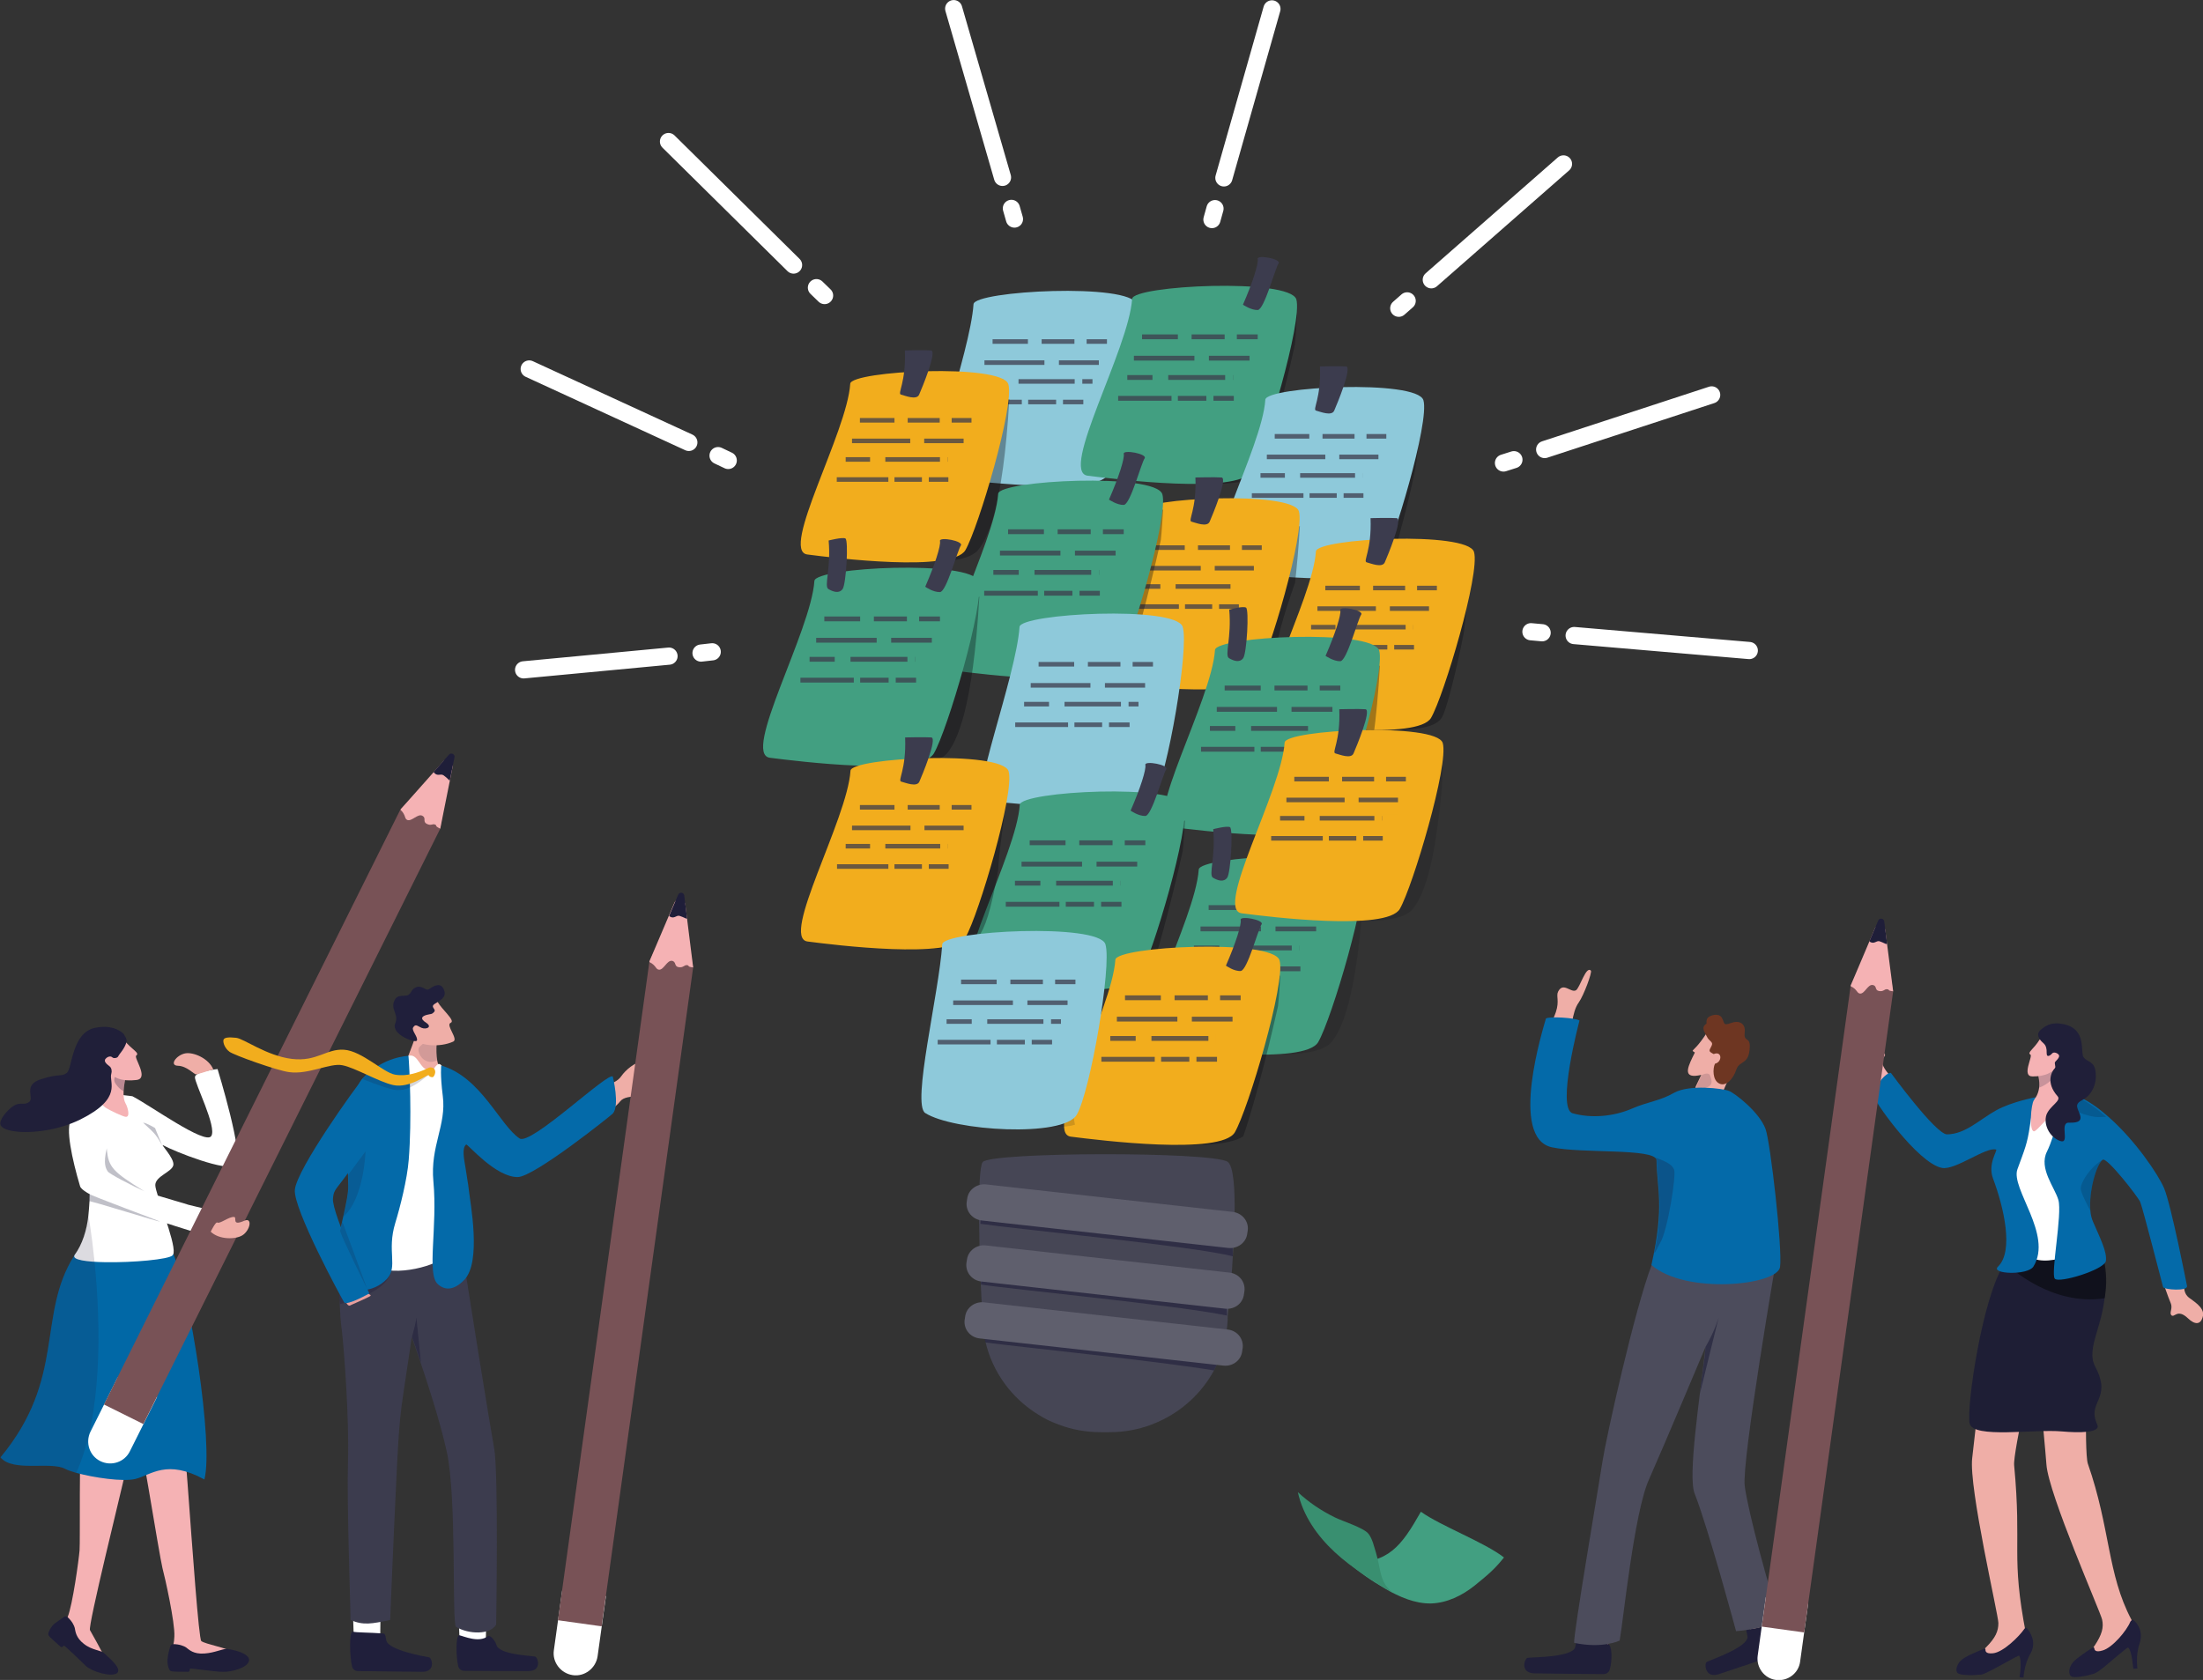 <?xml version="1.0" encoding="utf-8"?>
<!-- Generator: Adobe Illustrator 27.7.0, SVG Export Plug-In . SVG Version: 6.00 Build 0)  -->
<svg version="1.1" id="Layer_1" xmlns="http://www.w3.org/2000/svg" xmlns:xlink="http://www.w3.org/1999/xlink" x="0px" y="0px" viewBox="0 0 866.7 661.1" style="enable-background:new 0 0 866.7 661.1;" xml:space="preserve">
<rect x="0" y="0" width="866.7" height="661.1" fill="#333333" stroke="none"/>
<style type="text/css">
	.st0{opacity:0.16;fill:#0F1019;}
	.st1{fill:#8EC9DA;}
	.st2{opacity:0.75;fill:#3C3C4C;}
	.st3{fill:#429F81;}
	.st4{fill:#398F70;}
	.st5{opacity:0.34;fill:#0B0A10;}
	.st6{fill:#3C3C4E;}
	.st7{fill:#F2AD1D;}
	.st8{opacity:0.14;fill:#0B0A10;}
	.st9{fill:none;stroke:#FFFFFF;stroke-width:8.577;stroke-linecap:round;stroke-miterlimit:10;}
	.st10{fill:#464655;}
	.st11{opacity:0.6;fill:#201F3B;}
	.st12{fill:#5F5F6D;}
	.st13{fill:none;stroke:#FFFFFF;stroke-width:6.764;stroke-linecap:round;stroke-linejoin:round;stroke-miterlimit:10;}
	.st14{fill:#F5B2B4;}
	.st15{fill:#1F1E39;}
	.st16{opacity:0;fill:#201F39;}
	.st17{fill:#0168A6;}
	.st18{fill:#FFFFFF;}
	.st19{fill:#785256;}
	.st20{opacity:0.28;fill:#201F39;}
	.st21{fill:#EFAEA7;}
	.st22{opacity:0.16;fill:#201F39;}
	.st23{fill:#201F39;}
	.st24{fill:#4C4C5C;}
	.st25{opacity:0.62;fill:#201F39;}
	.st26{fill:#6E3622;}
	.st27{fill:#046AA9;}
	.st28{fill:#201F3B;}
	.st29{fill:#1E1E35;}
	.st30{opacity:0.89;fill:#0F1019;}
	.st31{opacity:0.21;fill:#201F39;}
	.st32{opacity:0.17;fill:#0F1019;}
	.st33{opacity:0.14;fill:#201F3B;}
	.st34{opacity:0.46;fill:#201F3B;}
	.st35{opacity:0.54;fill:#201F3B;}
	.st36{opacity:0.35;fill:#201F3B;}
	.st37{fill:#E89F9D;}
	.st38{opacity:0.18;fill:#201F3B;}
	.st39{opacity:0.18;fill:#201F39;}
</style>
<g>
	<path class="st0" d="M435.2,190.7c-3.5,1.2-9.7,0.9-20.4,0.7c-8.4-0.1-10.6-16.3-11-29.7c-0.3-9.6,0.4-17.8,0.4-17.8l1.6-0.6
		l26.7-10.3c-1,10.1-2.8,21.8-2.9,23.6C429.2,175.8,432.5,173.8,435.2,190.7z"/>
	<path class="st1" d="M383,119.7c-1.3,19.5-20.2,68.5-13.7,68.6c11.1,0.2,61.3,7.5,66.6-1.5c5.3-9,13.9-58.6,11.3-67.1
		C444.7,111.2,383.4,114.4,383,119.7z"/>
	<rect x="390.5" y="133.5" class="st2" width="45" height="1.8"/>
	<rect x="387.3" y="141.8" class="st2" width="45" height="1.8"/>
	<rect x="384.8" y="149.2" class="st2" width="45" height="1.8"/>
	<rect x="381.2" y="157.3" class="st2" width="45" height="1.8"/>
	<rect x="422.7" y="132.6" class="st1" width="4.8" height="3.5"/>
	<rect x="404.4" y="132.2" class="st1" width="5.4" height="4.8"/>
	<rect x="410.9" y="141.4" class="st1" width="5.7" height="2.9"/>
	<rect x="422.8" y="148.5" class="st1" width="3" height="3.8"/>
	<rect x="394.6" y="148.1" class="st1" width="6.1" height="4"/>
	<rect x="402" y="156.5" class="st1" width="2.5" height="3.4"/>
	<rect x="415.5" y="156.5" class="st1" width="2.7" height="3.4"/>
</g>
<g>
	<path class="st3" d="M530.5,614.9c15.7,0.5,20.8-6.4,28.5-20c7.8,5.6,25,12,32.7,18c-3.9,4.9-6.7,7.1-11.6,11.1
		c-4.9,3.9-10.8,6.8-17.1,7c-6.4,0.1-12.5-2.6-18-5.8C539.8,622.2,534.8,618.8,530.5,614.9z"/>
	<path class="st4" d="M548.7,627.3c-6.2-4.3-5.2-9.2-7.4-16.4c-0.8-2.5-1.3-5.2-2.9-7.3c-1.8-2.4-10.6-5.1-13.3-6.5
		c-5.3-2.6-10.2-5.9-14.5-9.9c2,9.2,7.6,17.2,14.5,23.6C532,617.2,540.1,622.1,548.7,627.3z"/>
</g>
<g>
	<g>
		<path class="st5" d="M510.3,123.8c-0.3,4.3-0.5,8.3-0.9,12c-4.8,21.6-10.3,41.6-13.7,51.3c-3.5,2.2-10.1,3.5-21.9,3.4
			c-4-0.1-6.6-3.7-8.3-8.9c-4.5-14-2.5-39.4-2.5-39.4l10.5-4.1L510.3,123.8z"/>
		<path class="st3" d="M445.4,117.6c-1.3,19.8-28.7,68.2-17.5,69.6c11.1,1.4,59.1,7.4,64.5-1.7c5.3-9.1,20.1-59,17.6-67.7
			C507.3,109.3,445.8,112.3,445.4,117.6z"/>
		<rect x="449.3" y="131.6" class="st2" width="45.5" height="1.9"/>
		<rect x="446.1" y="140" class="st2" width="45.5" height="1.9"/>
		<rect x="443.5" y="147.6" class="st2" width="45.5" height="1.9"/>
		<rect x="439.9" y="155.8" class="st2" width="45.5" height="1.9"/>
		<rect x="481.8" y="130.7" class="st3" width="4.8" height="3.6"/>
		<rect x="463.4" y="130.3" class="st3" width="5.4" height="4.9"/>
		<rect x="469.9" y="139.6" class="st3" width="5.7" height="3"/>
		<rect x="482" y="146.9" class="st3" width="3.1" height="3.8"/>
		<rect x="453.4" y="146.5" class="st3" width="6.2" height="4.1"/>
		<rect x="460.9" y="155" class="st3" width="2.5" height="3.4"/>
		<rect x="474.6" y="155" class="st3" width="2.8" height="3.4"/>
		<rect x="485.1" y="146.9" class="st3" width="6.5" height="3.8"/>
	</g>
	<path class="st6" d="M489,119.9c3.8-8.7,6.2-16.2,5.8-18c-0.4-1.8,9.5,0,8.2,1.8c-1.3,1.8-5.6,18.2-8.2,18.3S489,119.9,489,119.9z"/>
</g>
<g>
	<g>
		<path class="st5" d="M397.1,157c-2.5,43.2-8.7,55-12.2,59.3c-2.5,3.1-8.9,5.1-23,4.9c-14.1-0.2-10.4-46.6-10.4-46.6L397.1,157z"/>
		<path class="st7" d="M334.5,151c-1.2,19.1-27.7,65.8-16.9,67.2c10.7,1.4,57,7.1,62.2-1.7c5.1-8.8,19.4-56.9,16.9-65.3
			C394.2,142.9,334.9,145.9,334.5,151z"/>
		<rect x="338.3" y="164.5" class="st2" width="43.9" height="1.8"/>
		<rect x="335.2" y="172.6" class="st2" width="43.9" height="1.8"/>
		<rect x="332.7" y="179.9" class="st2" width="43.9" height="1.8"/>
		<rect x="329.2" y="187.8" class="st2" width="43.9" height="1.8"/>
		<rect x="369.7" y="163.6" class="st7" width="4.7" height="3.4"/>
		<rect x="351.9" y="163.2" class="st7" width="5.2" height="4.7"/>
		<rect x="358.1" y="172.3" class="st7" width="5.5" height="2.9"/>
		<rect x="369.8" y="179.2" class="st7" width="3" height="3.7"/>
		<rect x="342.3" y="178.8" class="st7" width="6" height="4"/>
		<rect x="349.5" y="187" class="st7" width="2.4" height="3.3"/>
		<rect x="362.7" y="187" class="st7" width="2.7" height="3.3"/>
		<rect x="372.8" y="179.2" class="st7" width="6.3" height="3.7"/>
	</g>
	<path class="st6" d="M356,137.9c0.5,12.8-3.1,17-1.5,17.4c1.6,0.4,6.1,2.3,7.1,0c1-2.3,7.2-17.1,4.7-17.4
		C363.9,137.7,356,137.9,356,137.9z"/>
</g>
<g>
	<g>
		<path class="st5" d="M556.7,158.9c-0.5,8.6,3,11.5-0.2,27.1c-3.2,15.6-9,35.7-9.7,36.6c-2.5,3.1-7.5,5.1-21.6,4.9
			c-7.8-0.1-10.1-14.4-10.7-27.1c-0.4-10.3,0.3-19.5,0.3-19.5l1.6-0.6L556.7,158.9z"/>
		<path class="st1" d="M497.8,157.3c-1.2,19.1-27.7,65.8-16.9,67.2c10.7,1.4,57,7.1,62.2-1.7c5.1-8.8,19.4-56.9,16.9-65.3
			C557.5,149.2,498.1,152.1,497.8,157.3z"/>
		<rect x="501.5" y="170.8" class="st2" width="43.9" height="1.8"/>
		<rect x="498.4" y="178.9" class="st2" width="43.9" height="1.8"/>
		<rect x="495.9" y="186.2" class="st2" width="43.9" height="1.8"/>
		<rect x="492.5" y="194.1" class="st2" width="43.9" height="1.8"/>
		<rect x="532.9" y="169.9" class="st1" width="4.7" height="3.4"/>
		<rect x="515.1" y="169.5" class="st1" width="5.2" height="4.7"/>
		<rect x="521.4" y="178.5" class="st1" width="5.5" height="2.9"/>
		<rect x="533.1" y="185.5" class="st1" width="3" height="3.7"/>
		<rect x="505.5" y="185.1" class="st1" width="6" height="4"/>
		<rect x="512.8" y="193.3" class="st1" width="2.4" height="3.3"/>
		<rect x="525.9" y="193.3" class="st1" width="2.7" height="3.3"/>
		<rect x="536" y="185.5" class="st1" width="6.3" height="3.7"/>
	</g>
	<path class="st6" d="M519.3,144.2c0.5,12.8-3.1,17-1.5,17.4c1.6,0.4,6.1,2.3,7.1,0c1-2.3,7.2-17.1,4.7-17.4
		C527.1,144,519.3,144.2,519.3,144.2z"/>
</g>
<g>
	<g>
		<path class="st5" d="M511.4,207c-0.5,8.6-1.2,16-1.9,22.3c-4.4,12.4-7.8,23.9-7.9,30.3c0,1,0,1.9,0,3c-0.9,1.7-1.7,2.8-2.3,3.7
			c-2.5,3.1-8.9,5.1-23,4.9c-7.8-0.1-10.1-14.4-10.7-27.1c-0.4-10.3,0.3-19.5,0.3-19.5l1.6-0.6L511.4,207z"/>
		<path class="st7" d="M448.8,201c-1.2,19.1-27.7,65.8-16.9,67.2c10.7,1.4,57,7.1,62.2-1.7s19.4-56.9,16.9-65.3
			C508.5,193,449.1,195.9,448.8,201z"/>
		<rect x="452.5" y="214.6" class="st2" width="43.9" height="1.8"/>
		<rect x="449.4" y="222.7" class="st2" width="43.9" height="1.8"/>
		<rect x="446.9" y="229.9" class="st2" width="43.9" height="1.8"/>
		<rect x="443.5" y="237.8" class="st2" width="43.9" height="1.8"/>
		<rect x="483.9" y="213.6" class="st7" width="4.7" height="3.4"/>
		<rect x="466.1" y="213.2" class="st7" width="5.2" height="4.7"/>
		<rect x="472.4" y="222.3" class="st7" width="5.5" height="2.9"/>
		<rect x="484.1" y="229.3" class="st7" width="3" height="3.7"/>
		<rect x="456.5" y="228.8" class="st7" width="6" height="4"/>
		<rect x="463.8" y="237" class="st7" width="2.4" height="3.3"/>
		<rect x="476.9" y="237" class="st7" width="2.7" height="3.3"/>
		<rect x="487" y="229.3" class="st7" width="6.3" height="3.7"/>
	</g>
	<path class="st6" d="M470.3,187.9c0.5,12.8-3.1,17-1.5,17.4c1.6,0.4,6.1,2.3,7.1,0c1-2.3,7.2-17.1,4.7-17.4
		C478.1,187.7,470.3,187.9,470.3,187.9z"/>
</g>
<g>
	<g>
		<path class="st5" d="M578.4,221.9c-0.5,8.6-1.7,20.6-2.5,27c-2.5,13.1-6.9,31.1-8.8,33.7c-2.3,3.2-7.9,4.8-22,4.6
			c-7.8-0.1-10.1-14.4-10.7-27.1c-0.4-10.3,0.3-19.5,0.3-19.5l1.6-0.6L578.4,221.9z"/>
		<path class="st7" d="M517.7,217c-1.2,19.1-27.7,65.8-16.9,67.2c10.7,1.4,57,7.1,62.2-1.7c5.1-8.8,19.4-56.9,16.9-65.3
			C577.4,208.9,518,211.8,517.7,217z"/>
		<rect x="521.4" y="230.5" class="st2" width="43.9" height="1.8"/>
		<rect x="518.3" y="238.6" class="st2" width="43.9" height="1.8"/>
		<rect x="515.8" y="245.9" class="st2" width="43.9" height="1.8"/>
		<rect x="512.4" y="253.8" class="st2" width="43.9" height="1.8"/>
		<rect x="552.8" y="229.6" class="st7" width="4.7" height="3.4"/>
		<rect x="535" y="229.2" class="st7" width="5.2" height="4.7"/>
		<rect x="541.3" y="238.2" class="st7" width="5.5" height="2.9"/>
		<rect x="553" y="245.2" class="st7" width="3" height="3.7"/>
		<rect x="525.4" y="244.8" class="st7" width="6" height="4"/>
		<rect x="532.7" y="253" class="st7" width="2.4" height="3.3"/>
		<rect x="545.8" y="253" class="st7" width="2.7" height="3.3"/>
		<rect x="555.9" y="245.2" class="st7" width="6.3" height="3.7"/>
	</g>
	<path class="st6" d="M539.2,203.9c0.5,12.8-3.1,17-1.5,17.4c1.6,0.4,6.1,2.3,7.1,0c1-2.3,7.2-17.1,4.7-17.4
		C547.1,203.7,539.2,203.9,539.2,203.9z"/>
</g>
<g>
	<g>
		<path class="st5" d="M457.6,200.5c-0.3,4.3-0.5,8.3-0.9,12c-4.8,21.6-10.3,41.6-13.7,51.3c-3.5,2.2-10.1,3.5-21.9,3.4
			c-4-0.1-6.6-3.7-8.3-8.9c-4.5-14-2.5-39.4-2.5-39.4l10.5-4.1L457.6,200.5z"/>
		<path class="st3" d="M392.7,194.3c-1.3,19.8-28.7,68.2-17.5,69.6c11.1,1.4,59.1,7.4,64.5-1.7c5.3-9.1,20.1-59,17.6-67.7
			C454.6,185.9,393.1,189,392.7,194.3z"/>
		<rect x="396.6" y="208.3" class="st2" width="45.5" height="1.9"/>
		<rect x="393.4" y="216.7" class="st2" width="45.5" height="1.9"/>
		<rect x="390.8" y="224.3" class="st2" width="45.5" height="1.9"/>
		<rect x="387.2" y="232.5" class="st2" width="45.5" height="1.9"/>
		<rect x="429.1" y="207.4" class="st3" width="4.8" height="3.6"/>
		<rect x="410.7" y="207" class="st3" width="5.4" height="4.9"/>
		<rect x="417.2" y="216.3" class="st3" width="5.7" height="3"/>
		<rect x="429.3" y="223.6" class="st3" width="3.1" height="3.8"/>
		<rect x="400.8" y="223.2" class="st3" width="6.2" height="4.1"/>
		<rect x="408.3" y="231.6" class="st3" width="2.5" height="3.4"/>
		<rect x="421.9" y="231.6" class="st3" width="2.8" height="3.4"/>
		<rect x="432.4" y="223.6" class="st3" width="6.5" height="3.8"/>
	</g>
	<path class="st6" d="M436.3,196.6c3.8-8.7,6.2-16.2,5.8-18c-0.4-1.8,9.5,0,8.2,1.8c-1.3,1.8-5.6,18.2-8.2,18.3
		S436.3,196.6,436.3,196.6z"/>
</g>
<g>
	<path class="st0" d="M453.4,317.7c-3.5,1.2-9.7,0.9-20.4,0.7c-8.4-0.1-10.6-16.3-11-29.7c-0.3-9.6,0.4-17.8,0.4-17.8l1.6-0.6
		l26.7-10.3c-1,10.1-2.8,21.8-2.9,23.6C447.3,302.8,450.7,300.8,453.4,317.7z"/>
	<path class="st1" d="M401.1,246.7c-1.3,19.5-20.2,68.5-13.7,68.6c11.1,0.2,61.3,7.5,66.6-1.5s13.9-58.6,11.3-67.1
		C462.8,238.2,401.5,241.4,401.1,246.7z"/>
	<rect x="408.6" y="260.5" class="st2" width="45" height="1.8"/>
	<rect x="405.5" y="268.8" class="st2" width="45" height="1.8"/>
	<rect x="402.9" y="276.2" class="st2" width="45" height="1.8"/>
	<rect x="399.4" y="284.3" class="st2" width="45" height="1.8"/>
	<rect x="440.8" y="259.6" class="st1" width="4.8" height="3.5"/>
	<rect x="422.6" y="259.2" class="st1" width="5.4" height="4.8"/>
	<rect x="429" y="268.4" class="st1" width="5.7" height="2.9"/>
	<rect x="441" y="275.5" class="st1" width="3" height="3.8"/>
	<rect x="412.7" y="275.1" class="st1" width="6.1" height="4"/>
	<rect x="420.2" y="283.5" class="st1" width="2.5" height="3.4"/>
	<rect x="433.6" y="283.5" class="st1" width="2.7" height="3.4"/>
</g>
<g>
	<g>
		<path class="st5" d="M542.9,261.9c-2.6,44.8-9,57-12.6,61.5c-2.6,3.2-9.2,5.3-23.8,5.1c-14.6-0.2-10.8-48.3-10.8-48.3L542.9,261.9
			z"/>
		<path class="st3" d="M478,255.8c-1.3,19.8-28.7,68.2-17.5,69.6c11.1,1.4,59.1,7.4,64.5-1.7c5.3-9.1,20.1-59,17.6-67.7
			C539.9,247.4,478.3,250.4,478,255.8z"/>
		<rect x="481.8" y="269.8" class="st2" width="45.5" height="1.9"/>
		<rect x="478.7" y="278.2" class="st2" width="45.5" height="1.9"/>
		<rect x="476" y="285.7" class="st2" width="45.5" height="1.9"/>
		<rect x="472.5" y="293.9" class="st2" width="45.5" height="1.9"/>
		<rect x="514.4" y="268.8" class="st3" width="4.8" height="3.6"/>
		<rect x="496" y="268.4" class="st3" width="5.4" height="4.9"/>
		<rect x="502.4" y="277.8" class="st3" width="5.7" height="3"/>
		<rect x="514.6" y="285" class="st3" width="3.1" height="3.8"/>
		<rect x="486" y="284.6" class="st3" width="6.2" height="4.1"/>
		<rect x="493.5" y="293.1" class="st3" width="2.5" height="3.4"/>
		<rect x="507.1" y="293.1" class="st3" width="2.8" height="3.4"/>
		<rect x="517.6" y="285" class="st3" width="6.5" height="3.8"/>
	</g>
	<path class="st6" d="M483.6,239.9c1,10.9-1.9,18-0.1,19.1c1.9,1.1,4.2,1.9,5.6,0c1.4-1.9,2.4-19.2,1.1-19.9
		S483.6,239.9,483.6,239.9z"/>
	<path class="st6" d="M521.5,258.1c3.8-8.7,6.2-16.2,5.8-18c-0.4-1.8,9.5,0,8.2,1.8c-1.3,1.8-5.6,18.2-8.2,18.3
		S521.5,258.1,521.5,258.1z"/>
</g>
<g>
	<g>
		<path class="st5" d="M466.2,322.9c-0.3,4.3-0.5,8.3-0.9,12c-4.8,21.6-10.3,41.6-13.7,51.3c-3.5,2.2-10.1,3.5-21.9,3.4
			c-4-0.1-6.6-3.7-8.3-8.9c-4.5-14-2.5-39.4-2.5-39.4l10.5-4.1L466.2,322.9z"/>
		<path class="st3" d="M401.2,316.7c-1.3,19.8-28.7,68.2-17.5,69.6c11.1,1.4,59.1,7.4,64.5-1.7c5.3-9.1,20.1-59,17.6-67.7
			S401.6,311.3,401.2,316.7z"/>
		<rect x="405.1" y="330.7" class="st2" width="45.5" height="1.9"/>
		<rect x="401.9" y="339.1" class="st2" width="45.5" height="1.9"/>
		<rect x="399.3" y="346.6" class="st2" width="45.5" height="1.9"/>
		<rect x="395.7" y="354.9" class="st2" width="45.5" height="1.9"/>
		<rect x="437.7" y="329.8" class="st3" width="4.8" height="3.6"/>
		<rect x="419.2" y="329.3" class="st3" width="5.4" height="4.9"/>
		<rect x="425.7" y="338.7" class="st3" width="5.7" height="3"/>
		<rect x="437.8" y="345.9" class="st3" width="3.1" height="3.8"/>
		<rect x="409.3" y="345.5" class="st3" width="6.2" height="4.1"/>
		<rect x="416.8" y="354" class="st3" width="2.5" height="3.4"/>
		<rect x="430.4" y="354" class="st3" width="2.8" height="3.4"/>
		<rect x="440.9" y="345.9" class="st3" width="6.5" height="3.8"/>
	</g>
	<path class="st6" d="M444.8,319c3.8-8.7,6.2-16.2,5.8-18c-0.4-1.8,9.5,0,8.2,1.8c-1.3,1.8-5.6,18.2-8.2,18.3
		C447.9,321.2,444.8,319,444.8,319z"/>
</g>
<g>
	<g>
		<path class="st8" d="M536.6,348.4c-2.6,44.8-9,57-12.6,61.5c-2.6,3.2-9.2,5.3-23.8,5.1c-14.6-0.2-10.8-48.3-10.8-48.3L536.6,348.4
			z"/>
		<path class="st3" d="M471.6,342.2c-1.3,19.8-28.7,68.2-17.5,69.6c11.1,1.4,59.1,7.4,64.5-1.7c5.3-9.1,20.1-59,17.6-67.7
			C533.5,333.8,472,336.8,471.6,342.2z"/>
		<rect x="475.5" y="356.2" class="st2" width="45.5" height="1.9"/>
		<rect x="472.3" y="364.6" class="st2" width="45.5" height="1.9"/>
		<rect x="469.7" y="372.1" class="st2" width="45.5" height="1.9"/>
		<rect x="466.1" y="380.3" class="st2" width="45.5" height="1.9"/>
		<rect x="508.1" y="355.2" class="st3" width="4.8" height="3.6"/>
		<rect x="489.6" y="354.8" class="st3" width="5.4" height="4.9"/>
		<rect x="496.1" y="364.2" class="st3" width="5.7" height="3"/>
		<rect x="508.2" y="371.4" class="st3" width="3.1" height="3.8"/>
		<rect x="479.7" y="371" class="st3" width="6.2" height="4.1"/>
		<rect x="487.2" y="379.5" class="st3" width="2.5" height="3.4"/>
		<rect x="500.8" y="379.5" class="st3" width="2.8" height="3.4"/>
		<rect x="511.3" y="371.4" class="st3" width="6.5" height="3.8"/>
	</g>
	<path class="st6" d="M477.3,326.3c1,10.9-1.9,18-0.1,19.1c1.9,1.1,4.2,1.9,5.6,0c1.4-1.9,2.4-19.2,1.1-19.9
		C482.6,324.9,477.3,326.3,477.3,326.3z"/>
	<path class="st6" d="M515.2,344.5c3.8-8.7,6.2-16.2,5.8-18c-0.4-1.8,9.5,0,8.2,1.8c-1.3,1.8-5.6,18.2-8.2,18.3
		C518.3,346.7,515.2,344.5,515.2,344.5z"/>
</g>
<g>
	<g>
		<path class="st5" d="M503.7,383.9c-0.3,4.3-0.5,8.3-0.9,12c-4.8,21.6-10.3,41.6-13.7,51.3c-3.5,2.2-10.1,3.5-21.9,3.4
			c-4-0.1-6.6-3.7-8.3-8.9c-4.5-14-2.5-39.4-2.5-39.4l10.5-4.1L503.7,383.9z"/>
		<path class="st7" d="M438.8,377.7c-1.3,19.8-28.7,68.2-17.5,69.6c11.1,1.4,59.1,7.4,64.5-1.7c5.3-9.1,20.1-59,17.6-67.7
			C500.7,369.3,439.1,372.4,438.8,377.7z"/>
		<rect x="442.6" y="391.7" class="st2" width="45.5" height="1.9"/>
		<rect x="439.4" y="400.1" class="st2" width="45.5" height="1.9"/>
		<rect x="436.8" y="407.7" class="st2" width="45.5" height="1.9"/>
		<rect x="433.3" y="415.9" class="st2" width="45.5" height="1.9"/>
		<rect x="475.2" y="390.8" class="st7" width="4.8" height="3.6"/>
		<rect x="456.7" y="390.4" class="st7" width="5.4" height="4.9"/>
		<rect x="463.2" y="399.7" class="st7" width="5.7" height="3"/>
		<rect x="475.4" y="407" class="st7" width="3.1" height="3.8"/>
		<rect x="446.8" y="406.6" class="st7" width="6.2" height="4.1"/>
		<rect x="454.3" y="415" class="st7" width="2.5" height="3.4"/>
		<rect x="467.9" y="415" class="st7" width="2.8" height="3.4"/>
		<rect x="478.4" y="407" class="st7" width="6.5" height="3.8"/>
	</g>
	<path class="st6" d="M482.3,380c3.8-8.7,6.2-16.2,5.8-18c-0.4-1.8,9.5,0,8.2,1.8c-1.3,1.8-5.6,18.2-8.2,18.3
		C485.5,382.3,482.3,380,482.3,380z"/>
</g>
<g>
	<g>
		<path class="st8" d="M564.5,332.2c-2.8,16.4-6.3,22.5-8.6,25.4c-2,2.6-6.7,4.4-16,4.8c-2.1,0.1-4.4,0.1-7,0.1
			c-14.1-0.2-10.4-46.6-10.4-46.6l3.7-1.4l40.7-20.4C568.8,303.9,566.2,320.6,564.5,332.2z"/>
		<path class="st7" d="M505.4,292.2c-1.2,19.1-27.7,65.8-16.9,67.2c10.7,1.4,57,7.1,62.2-1.7c5.1-8.8,19.4-56.9,16.9-65.3
			C565.1,284.2,505.8,287.1,505.4,292.2z"/>
		<rect x="509.2" y="305.7" class="st2" width="43.9" height="1.8"/>
		<rect x="506.1" y="313.9" class="st2" width="43.9" height="1.8"/>
		<rect x="503.6" y="321.1" class="st2" width="43.9" height="1.8"/>
		<rect x="500.1" y="329" class="st2" width="43.9" height="1.8"/>
		<rect x="540.6" y="304.8" class="st7" width="4.7" height="3.4"/>
		<rect x="522.8" y="304.4" class="st7" width="5.2" height="4.7"/>
		<rect x="529" y="313.5" class="st7" width="5.5" height="2.9"/>
		<rect x="540.7" y="320.4" class="st7" width="3" height="3.7"/>
		<rect x="513.2" y="320" class="st7" width="6" height="4"/>
		<rect x="520.4" y="328.2" class="st7" width="2.4" height="3.3"/>
		<rect x="533.6" y="328.2" class="st7" width="2.7" height="3.3"/>
		<rect x="543.7" y="320.4" class="st7" width="6.3" height="3.7"/>
	</g>
	<path class="st6" d="M526.9,279.1c0.5,12.8-3.1,17-1.5,17.4s6.1,2.3,7.1,0s7.2-17.1,4.7-17.4C534.8,278.9,526.9,279.1,526.9,279.1z
		"/>
</g>
<g>
	<g>
		<path class="st5" d="M385.3,234.8c-2.6,44.8-9,57-12.6,61.5c-2.6,3.2-9.2,5.3-23.8,5.1c-14.6-0.2-10.8-48.3-10.8-48.3L385.3,234.8
			z"/>
		<path class="st3" d="M320.4,228.6c-1.3,19.8-28.7,68.2-17.5,69.6c11.1,1.4,59.1,7.4,64.5-1.7c5.3-9.1,20.1-59,17.6-67.7
			C382.3,220.2,320.8,223.2,320.4,228.6z"/>
		<rect x="324.3" y="242.6" class="st2" width="45.5" height="1.9"/>
		<rect x="321.1" y="251" class="st2" width="45.5" height="1.9"/>
		<rect x="318.5" y="258.5" class="st2" width="45.5" height="1.9"/>
		<rect x="314.9" y="266.7" class="st2" width="45.5" height="1.9"/>
		<rect x="356.8" y="241.6" class="st3" width="4.8" height="3.6"/>
		<rect x="338.4" y="241.2" class="st3" width="5.4" height="4.9"/>
		<rect x="344.9" y="250.6" class="st3" width="5.7" height="3"/>
		<rect x="357" y="257.8" class="st3" width="3.1" height="3.8"/>
		<rect x="328.4" y="257.4" class="st3" width="6.2" height="4.1"/>
		<rect x="335.9" y="265.9" class="st3" width="2.5" height="3.4"/>
		<rect x="349.6" y="265.9" class="st3" width="2.8" height="3.4"/>
		<rect x="360.1" y="257.8" class="st3" width="6.5" height="3.8"/>
	</g>
	<path class="st6" d="M326,212.7c1,10.9-1.9,18-0.1,19.1c1.9,1.1,4.2,1.9,5.6,0c1.4-1.9,2.4-19.2,1.1-19.9
		C331.4,211.3,326,212.7,326,212.7z"/>
	<path class="st6" d="M364,230.9c3.8-8.7,6.2-16.2,5.8-18c-0.4-1.8,9.5,0,8.2,1.8c-1.3,1.8-5.6,18.2-8.2,18.3
		C367.1,233.1,364,230.9,364,230.9z"/>
</g>
<g>
	<g>
		<path class="st5" d="M392.7,342.3c-2.8,16.4-5.4,23.3-7.7,26.2c-2,2.6-6.7,4.4-16,4.8c-2.1,0.1-4.4,0.1-7,0.1
			c-14.1-0.2-10.4-46.6-10.4-46.6l3.7-1.4l39.5-17.7C396.8,317.6,393.4,328.3,392.7,342.3z"/>
		<path class="st7" d="M334.6,303.3c-1.2,19.1-27.7,65.8-16.9,67.2c10.7,1.4,57,7.1,62.2-1.7c5.1-8.8,19.4-56.9,16.9-65.3
			C394.2,295.2,334.9,298.1,334.6,303.3z"/>
		<rect x="338.3" y="316.8" class="st2" width="43.9" height="1.8"/>
		<rect x="335.2" y="324.9" class="st2" width="43.9" height="1.8"/>
		<rect x="332.7" y="332.1" class="st2" width="43.9" height="1.8"/>
		<rect x="329.3" y="340.1" class="st2" width="43.9" height="1.8"/>
		<rect x="369.7" y="315.9" class="st7" width="4.7" height="3.4"/>
		<rect x="351.9" y="315.5" class="st7" width="5.2" height="4.7"/>
		<rect x="358.2" y="324.5" class="st7" width="5.5" height="2.9"/>
		<rect x="369.9" y="331.5" class="st7" width="3" height="3.7"/>
		<rect x="342.3" y="331.1" class="st7" width="6" height="4"/>
		<rect x="349.5" y="339.3" class="st7" width="2.4" height="3.3"/>
		<rect x="362.7" y="339.3" class="st7" width="2.7" height="3.3"/>
		<rect x="372.8" y="331.5" class="st7" width="6.3" height="3.7"/>
	</g>
	<path class="st6" d="M356.1,290.2c0.5,12.8-3.1,17-1.5,17.4c1.6,0.4,6.1,2.3,7.1,0c1-2.3,7.2-17.1,4.7-17.4
		C363.9,290,356.1,290.2,356.1,290.2z"/>
</g>
<g>
	<path class="st0" d="M422.9,442.6c-3.5,1.2-9.7,0.9-20.4,0.7c-8.4-0.1-10.6-16.3-11-29.7c-0.3-9.6,0.4-17.8,0.4-17.8l1.6-0.6
		l26.7-10.3c-1,10.1-2.8,21.8-2.9,23.6C416.8,427.7,420.2,425.7,422.9,442.6z"/>
	<path class="st1" d="M370.7,371.6c-1.3,19.5-12.1,62.9-6.7,66.4c11.1,7.1,54.3,9.7,59.6,0.7s13.9-58.6,11.3-67.1
		C432.3,363.1,371,366.3,370.7,371.6z"/>
	<rect x="378.1" y="385.5" class="st2" width="45" height="1.8"/>
	<rect x="375" y="393.7" class="st2" width="45" height="1.8"/>
	<rect x="372.4" y="401.1" class="st2" width="45" height="1.8"/>
	<rect x="368.9" y="409.2" class="st2" width="45" height="1.8"/>
	<rect x="410.3" y="384.5" class="st1" width="4.8" height="3.5"/>
	<rect x="392.1" y="384.1" class="st1" width="5.4" height="4.8"/>
	<rect x="398.5" y="393.3" class="st1" width="5.7" height="2.9"/>
	<rect x="410.5" y="400.5" class="st1" width="3" height="3.8"/>
	<rect x="382.3" y="400" class="st1" width="6.1" height="4"/>
	<rect x="389.7" y="408.4" class="st1" width="2.5" height="3.4"/>
	<rect x="403.2" y="408.4" class="st1" width="2.7" height="3.4"/>
</g>
<g>
	<path class="st9" d="M506.1,504.3"/>
	<path class="st10" d="M485.7,478.5c0,1.6-0.1,3.3-0.1,5c-0.2,5.4-0.6,11-0.9,16c-0.1,1.7-0.3,3.4-0.4,5c-0.7,7.8-1.3,13.4-1.3,13.4
		c0,1,0,1.9-0.1,2.8c-0.1,1.7-0.3,3.3-0.6,4.9c-0.4,2.2-0.9,4.4-1.6,6.4c-0.8,2.5-1.8,4.8-3,7.1c-4.8,9-12.6,16.2-22,20.4
		c-0.9,0.4-1.9,0.8-2.9,1.2c-5.1,1.9-10.6,2.9-16.4,2.9l-3.3,0c-5.8,0-11.4-1-16.6-3c-2.8-1-5.5-2.3-8-3.9
		c-10.4-6.4-18-16.6-20.8-28.7c-0.4-1.7-0.7-3.4-0.9-5.2c-0.2-1.6-0.3-3.3-0.3-5c0,0,0-0.6-0.1-1.6c-0.1-1.6-0.2-4.4-0.4-7.8
		c-0.2-3.9-0.4-8.6-0.5-13.6c-0.1-2.7-0.2-5.4-0.2-8.1c-0.1-4.8-0.2-9.6-0.1-13.9c0-2.7,0.1-5.3,0.2-7.5c0.2-4.2,0.6-7.2,1.2-8
		c3.1-4,90.2-4.2,96.4-0.1C485.3,458.9,485.9,467.9,485.7,478.5z"/>
	<path class="st11" d="M485,494.4c-14.5-3.9-85.9-10.8-99.3-12.8c0.1-1.7,0.3-3.4,0.4-5l98.7,9.6C484.9,489,485,491.7,485,494.4z"/>
	<path class="st11" d="M482.7,517.7c-19.1-4-84.5-10.3-96.8-12.2c0.1-1.7,0.3-3.3,0.6-4.9l95.8,9.4
		C482.5,511.6,482.6,514.3,482.7,517.7z"/>
	<path class="st12" d="M380.5,471.8l-0.2,1.3c-0.4,3.6,2.3,6.8,6,7.2l96.9,10.8c3.7,0.4,7.1-2.1,7.5-5.7l0.2-1.3
		c0.4-3.6-2.3-6.8-6-7.2L388,466.1C384.3,465.7,380.9,468.2,380.5,471.8z"/>
	<path class="st12" d="M380.4,495.8l-0.2,1.3c-0.4,3.6,2.2,6.8,5.9,7.2L482,515c3.7,0.4,7-2.1,7.4-5.7l0.2-1.3
		c0.4-3.6-2.2-6.8-5.9-7.2l-95.9-10.7C384.1,489.7,380.8,492.3,380.4,495.8z"/>
	<path class="st11" d="M480.6,532.2c-0.8,2.5-1.8,4.8-3,7.1c-22-3.7-74.6-9-89.9-11c-0.4-1.7-0.7-3.4-0.9-5.2L480.6,532.2z"/>
	<path class="st12" d="M379.7,518.2l-0.2,1.3c-0.4,3.6,2.2,6.8,5.9,7.2l95.9,10.7c3.7,0.4,7-2.1,7.4-5.7l0.2-1.3
		c0.4-3.6-2.2-6.8-5.9-7.2l-95.9-10.7C383.5,512.1,380.1,514.6,379.7,518.2z"/>
</g>
<g>
	<g>
		<line class="st13" x1="619.3" y1="250.1" x2="688.2" y2="256"/>
		<line class="st13" x1="602.3" y1="248.6" x2="606.7" y2="249"/>
	</g>
	<g>
		<line class="st13" x1="607.7" y1="176.9" x2="673.4" y2="155.4"/>
		<line class="st13" x1="591.5" y1="182.2" x2="595.6" y2="180.9"/>
	</g>
	<g>
		<line class="st13" x1="563.1" y1="110.1" x2="615.1" y2="64.5"/>
		<line class="st13" x1="550.3" y1="121.3" x2="553.6" y2="118.4"/>
	</g>
	<g>
		<line class="st13" x1="481.5" y1="70" x2="500.4" y2="3.5"/>
		<line class="st13" x1="476.8" y1="86.4" x2="478" y2="82.1"/>
	</g>
	<g>
		<line class="st13" x1="394.4" y1="69.8" x2="375.2" y2="3.4"/>
		<line class="st13" x1="399.1" y1="86.2" x2="397.9" y2="82"/>
	</g>
	<g>
		<line class="st13" x1="263.2" y1="258.2" x2="206" y2="263.6"/>
		<line class="st13" x1="280.2" y1="256.5" x2="275.8" y2="257"/>
	</g>
	<g>
		<line class="st13" x1="271" y1="174.1" x2="208.2" y2="145.2"/>
		<line class="st13" x1="286.5" y1="181.2" x2="282.5" y2="179.3"/>
	</g>
	<g>
		<line class="st13" x1="312.2" y1="104.3" x2="263" y2="55.7"/>
		<line class="st13" x1="324.4" y1="116.3" x2="321.2" y2="113.2"/>
	</g>
</g>
<g>
	<path class="st14" d="M48.3,549.4c2.2,11,3.1,20.6,1.2,29.2c-1.9,8.7-15,61.4-14.1,62.9c0.9,1.5,4.5,8.1,5.3,9.7s-17.3-5-17.2-8.3
		c0.1-3.3,1.1-1.6,3.1-6.5c2-4.9,4.4-22.6,4.7-26.3s-0.3-40.5,0.9-44.6C33.4,561.4,48.3,549.4,48.3,549.4z"/>
	<path class="st15" d="M25.2,636.3c0.4-0.3,1-0.3,1.4,0.1c1.8,1.6,2.6,3.4,2.8,4.2c0.3,1.4,0.4,3.8,3.6,6.3c3.3,2.6,6.9,2.5,8,3.7
		c1.1,1.2,7.2,5.8,5.1,7.8c-2.3,1.7-9.8-0.5-12.3-2.8c-2.4-2.3-8.6-8.4-8.7-8c-0.8,0.9-1.2,0.5-1.2,0.5c-1.9-1.8-4.7-4-4.9-4.8
		c-0.2-0.8,1.1-3.3,2.5-4.4C22.4,638.2,24.2,637,25.2,636.3z"/>
	<path class="st14" d="M53.7,555c0.1,1.6,1.4,10.1,3,20.4c0.5,3.1,1,6.3,1.6,9.5c2.5,14.9,5.1,30.2,5.6,32.1c1,3.7,5,21.6,4.7,27
		c-0.2,5.4-1.8,4.1-0.7,7.4c1.1,3.2,24.4-0.2,23.1-1.5c-1.3-1.3-10.3-2.9-11.8-4.1c-1-0.8-3.5-36.3-5.4-61.9
		c-0.3-3.4-0.5-6.7-0.7-9.6c-0.6-7.5-1-13.1-1.3-15.2c-1.2-9.1-5.1-6.6-12.6-6.6C59.2,552.5,53.5,550.7,53.7,555z"/>
	<path class="st15" d="M67,647.9c0.1-0.5,0.6-0.9,1.1-0.9c2.5,0,4.4,0.8,5.1,1.3c1.2,0.9,2.9,2.7,7.2,2.4c4.3-0.3,7.3-2,9-1.8
		s8.9,1.5,8.6,4.6c-0.6,2.9-7.2,4.6-10.7,4.4c-3.5-0.1-12.8-1.6-12.6-1.2c0,1.2-0.6,1.2-0.6,1.2c-2.8-0.1-6.4,0.1-7.1-0.4
		c-0.7-0.5-1.4-3.3-1-5.1C66,651.3,66.6,649.1,67,647.9z"/>
	<path class="st16" d="M31.3,582.7c5.1,2,12.9,1.7,16.7,2.3c1-4,1.1-4.8,1.5-6.4c0.1-0.3,0.1-0.6,0.2-0.9L36,574.1l-4.7,5.1
		C31.4,580.4,31.4,581.6,31.3,582.7z"/>
	<path class="st16" d="M56.7,575.4c0.5,3.1,0.9,5.6,1.4,8.8c4.6-1.9,11-1,15.7-0.3c-0.3-3.4-0.5-6.7-0.7-9.6l-0.8-2.7L56.7,575.4z"/>
	<path class="st17" d="M0.2,573.5C5,579.4,20,575,25.6,578c0.9,0.5,2.4,1,4.4,1.6c6.8,1.9,18.5,3.6,23.3,2.4
		c6.2-1.6,12.3-7.9,27.1,0.2c3.7-13.6-5.6-73.4-12.3-89v0c-0.4-0.8-0.7-1.5-1-2.1c0,0-16.5-9.7-30.9-2.4c-2.4,1.2-4.7,2.9-6.9,5.2
		c0,0.1-0.1,0.1-0.1,0.2C14.4,517.6,26.1,542.3,0.2,573.5z"/>
	<path class="st18" d="M86.3,488.1c0.5,0.4,2.7-9.1,1.8-10.1c-0.9-1-12.7-3.5-14-3.9c-4.1-1.4-17.6-4.7-23.5-8.2
		c-4.3-2.6-7.4-3.4-20.1-11.1c6.1,6.4,4.8,17.7,4.3,23.2c-0.6,6.2-2.5,11.8-5.4,15.8c0,0.1-0.1,0.1-0.1,0.2c-1,1.8,4.8,2.6,12.1,2.7
		c10.8,0.2,25.1-1.1,26.5-2.7c0.2-0.2,0.3-0.5,0.4-0.9c0.7-4.9-7.3-23.6-7.2-26.8c0.1-3.5,6.6-5.1,7.1-7.8c0.5-2.7-5.4-8.6-4-7.8
		c4.4,2.4,25.1,10.7,28.6,7.8c3.5-3-7.2-37.8-7.2-37.8s-8.6,0.9-8.9,3.1c-0.3,2.2,8.8,19.8,6.4,23.3c-2.4,3.5-24-12.1-31-15.7
		c0,0-6.7-1-9.9-0.7c-3.2,0.3-11.8,6.8-14.1,9.7c-2.5,3.2,0.3,16,3.4,26.4C33.2,472.7,84.9,487,86.3,488.1z"/>
	<g>
		<path class="st18" d="M61.8,549.7L46.3,542l-10.7,21.4c-2.1,4.3-0.4,9.5,3.9,11.6h0c4.3,2.1,9.5,0.4,11.6-3.9L61.8,549.7z"/>
		<path class="st19" d="M173.2,326.1l3-18.7c0.5-3.1-3.3-5-5.5-2.7l-13.1,13.7L40.9,552.7l15.5,7.7L173.2,326.1z"/>
		<path class="st14" d="M173.2,326.1l4.9-24.5c0.4-2.2-2.3-3.6-3.8-1.9l-16.6,18.7l-0.1,0.3c2.2,2.1,1.4,3.5,2.7,4
			c1.7,0.6,4.1-2.6,5.8-1.7c1.8,0.9,0,2.3,1.8,3.2c1.7,0.9,2.3-0.2,3.3,0.3C172.2,325,170.7,324.9,173.2,326.1z"/>
		<path class="st15" d="M177,306.9l1.8-8.8c0.3-1.3-1.3-2.1-2.2-1.1l-5.9,6.7c-0.1,0.1-0.1,0.2,0,0.3c1.4,1.7,2.6,0.3,3.8,1.1
			c0.6,0.4,1.4,1.1,2.2,1.9C176.7,307.2,177,307.1,177,306.9z"/>
	</g>
	<path class="st14" d="M49.4,424.1c-1.2,5.6-0.9,8.5,0,10.1c0.9,1.6,1.9,5.4,0.1,5.3c-0.9,0-6.1-2.4-8.1-3.7
		c-1.9-1.4-3.1-4.1-3.1-4.1s4.1-7.1,6.9-13.1C48.2,412.7,49.4,424.1,49.4,424.1z"/>
	<path class="st20" d="M48.6,429.4c0-0.7,0.1-1.6,0.3-2.5c0-0.3,0.4-2.5,0.5-2.8c-0.3-0.3-0.9-0.7-1.2-0.8c-0.4-0.1-1.3,0-1.7-0.5
		c-0.7-0.8-2,1.6-1.4,3C45.3,426.4,46.8,428.5,48.6,429.4z"/>
	<path class="st21" d="M83.9,420.8c-1.8-4.3-7.7-6.8-10.9-6.3c-3.6,0.6-6.6,4.8-3,4.9s6.4,3.5,7.2,3.4
		C77.9,422.7,83.9,420.8,83.9,420.8z"/>
	<path class="st21" d="M82.9,484.7c3.3,3.2,9.8,3.1,12.5,1.4c3.1-2,4-7.2,0.7-5.7c-5.2,2.3-2.7-1.4-4-1.5c-2-0.2-5.5,2.8-6.6,2.2
		C84.9,480.6,82.9,484.7,82.9,484.7z"/>
	<path class="st20" d="M56.8,468.8c-12.5-7.8-14.2-9.4-14.8-16.9c-1.5,6.2-0.3,8,0.4,9.1C43.2,462.1,52.2,466.7,56.8,468.8z"/>
	<path class="st20" d="M62.9,480.7c0.2-0.1-27.8-10.4-27.8-10.9c0,1.2,0,2.2-0.1,2.9C35.9,472.5,62.4,480.9,62.9,480.7z"/>
	<path class="st20" d="M56.3,441.8c5.5,5,5.1,5,7.5,8.9c-1.9-4.5-2.8-6.8-2.8-6.8S57.5,441.8,56.3,441.8z"/>
	<path class="st22" d="M0.2,573.5C5,579.4,20,575,25.6,578c0.9,0.5,2.4,1,4.4,1.6c10.3-22.9,9.7-57.9,7.2-83c-0.3-2.8-0.6-5.5-0.9-8
		c-0.5-3.9-1-7.5-1.6-10.6c-0.6,6.2-2.5,11.8-5.4,15.8c0,0.1-0.1,0.1-0.1,0.2C14.4,517.6,26.1,542.3,0.2,573.5z"/>
	<g>
		<g>
			<path class="st14" d="M48.8,409.3c3.2,3.9,6.3,5,4.8,6.1c-1.1,0.8,5.2,9,0.1,9.6c-5.1,0.6-9.8-0.3-12-5.1
				c-2.2-4.8-3.7-7.6-3.7-7.6L48.8,409.3z"/>
			<path class="st23" d="M49.8,409.9c-0.7,2.8-2.7,4.6-3.3,5.8c-0.3,0.7-1.8,0.9-2.3,0.4c-0.6-0.6-1.8-0.4-2.6,0.5
				c-1.1,1.1,0.6,2.3,1.6,3.1c0.7,0.6,0.9,1.9,0.6,2.8c-1.1,3.4,4.8,9.6-12.3,18.1c-4.3,2.1-9.1,3.5-13.5,4.2
				c-9,1.5-16.8,0.4-17.8-2.1c-0.7-1.8,2.5-5.8,5.1-7.5c2.6-1.7,4.2-0.1,6.1-1.5c2.3-1.6-2.6-6.7,4.7-9c7.3-2.4,8.3-0.8,10.3-2.6
				c2-1.8,1.9-15.7,10.9-17.6c6.2-1.3,9.6,0.8,11.2,2.2C49,407.4,50.1,409.1,49.8,409.9z"/>
		</g>
	</g>
</g>
<g>
	<path class="st21" d="M616.3,410.5c0.7-2,1.7-5.6,2.2-8.4c0.5-2.7,1.1-5.5,2.6-7.6c2-2.8,5.3-11.8,4.8-12.5
		c-1.9-2.2-4.4,6.9-5.9,7.7c-2,1.1-5-3.4-7,0.5c-0.9,1.8,0.6,3.6-0.9,8.1c-0.9,2.7-3.9,8.6-3.8,9.9
		C608.4,409.6,616.3,410.5,616.3,410.5z"/>
	<path class="st21" d="M621.7,647.5c-0.2-4.2,0.8-14.6,0.8-14.6l11.6,0.2l-1.6,15.7l-8,4.6L621.7,647.5z"/>
	<path class="st23" d="M620.9,645.7c-1.2-0.3-0.7,0.8-1.2,2.5c-1.1,4-16.4,3.9-18.7,4.2c-1.2,0.2-3.2,6,2.7,6.1
		c5.1,0.1,21.5,0.3,27.1,0.3c1.2,0,2.2-0.7,2.5-1.8c1.1-3.8,0.9-9.8-0.7-10C630.4,646.2,626,646.9,620.9,645.7z"/>
	<g>
		<path class="st21" d="M689.1,642.6c-1.7-3.9-4.6-14-4.6-14l11-3.6l4.2,15.3l-5.8,6.9L689.1,642.6z"/>
		<path class="st23" d="M687.7,641.2c-1.2,0.1-0.4,1-0.2,2.8c0.4,4.1-14,9-16,10c-1.1,0.5-0.8,6.7,4.8,4.8
			c4.8-1.6,20.3-6.8,25.6-8.6c1.1-0.4,1.8-1.4,1.7-2.5c-0.4-3.9-2.7-9.5-4.2-9.1C696.8,638.7,692.9,640.7,687.7,641.2z"/>
	</g>
	<path class="st24" d="M649.8,497.8c-6.7,17.4-17.9,67.9-19.3,77c-1.4,9.1-11.6,68.7-11.2,71.7c11.3,2.4,17.9-0.9,17.9-0.9
		c1.4-7.6,5.7-50.4,11.5-63.3C654.4,569.5,671,530,671,530c-2.2,19.8-7.2,51.5-4.2,58c5.6,14.5,16.2,53.9,16.2,53.9
		c7.2-0.5,18.6-3.5,17.3-3.9c-3.7-10.3-12.7-43.4-13.9-53.3c-1.2-9.9,12.5-89.6,12.5-89.6l-39.6-2.5L649.8,497.8z"/>
	<path class="st25" d="M671,530c-0.4,5.7-1.5,11.7-2.2,18.3l7.4-30C676.2,518.3,674.8,523.5,671,530z"/>
	<g>
		<path class="st21" d="M671.7,406.1c-3.7,5.8-5.4,6.7-5.8,7.4c0.9,1.2,1.4-0.4-0.1,2.7c-2.2,4.6-3.5,8.4,3.5,6.8
			c-1.6,3.4-2.2,4.6-2.2,4.6l-1,7.2l9.5,2.3c0.1-6.5,11.2-22.9,9.1-27.8C682.5,404.5,672.8,404.4,671.7,406.1z"/>
		<path class="st26" d="M674.7,418.6c3-0.7,2.8-5.2-0.5-3.8c-2.1-1.1-1.9-1.2-0.9-3.1c1-1.8-0.9-1.8-1.8-3.8c-1-2-2.4-3.6-0.1-5.1
			c0,0-0.3-1.7,0.7-2.5c1-0.8,4.1-1.8,5.3,0.2c1.2,2,0.3,3.3,3.5,2.1c3.2-1.2,5.9,0,5.5,3.6c-0.5,4.1,2.1,1.6,2,5.7
			c-0.2,7.3-4.1,5.3-5.3,9c-1.2,3.7-4,6.8-6.7,5.5C673.7,425.1,673.8,420.5,674.7,418.6z"/>
		<path class="st22" d="M669.4,423.1c2.3-1.1,3-0.5,3.3,0c2.3,5.3-1.9,4.4-4.3,6.2c-2.4,1.9-0.6-2.6-0.6-2.6L669.4,423.1z"/>
	</g>
	<path class="st27" d="M680.2,429.3c-2.5-1-15.5-2.6-21.5,0.7c-6,3.4-10.1,3.4-17,6.4c-6.8,2.9-15.6,3.8-23,1.7
		c-6.5-1.9,2.7-36.5,2.7-36.5c-1.7-1.1-11.9-1.7-13.2-0.8c-1,3.6-14.7,47.1,2.4,50.7c11.7,2.5,40.1,0.3,41.1,4.9
		c0.1,11.4,3.3,17.8-2,41.4c13.5,11.8,49.6,8,50.6,0.8c1-7.2-3.8-49.2-5.7-54.3C692.2,437.7,682.7,430.3,680.2,429.3z"/>
	<path class="st20" d="M651.8,456.4c0.1,10,3.1,18.5-1,36.7c0.5,0,1.6-2.8,2.3-3.9c3-4.8,6.5-27.1,5.5-29c-0.9-1.8-2.1-2.7-7.3-4.7
		C651.5,455.6,651.7,456.1,651.8,456.4z"/>
</g>
<g>
	<path class="st21" d="M859,503.6c0.2,3.7,0.3,5.5,2.1,7c1.3,1.1,6.3,3.8,5.6,7.2c-0.8,3.8-3.3,3.5-5.9,1c-4.3-4.1-5.4,0.1-6.6-1.3
		c-0.8-1,0.7-2.6-0.2-4.7c-1.1-2.5-3.2-8.8-3.2-8.8L859,503.6z"/>
	<g>
		<path class="st21" d="M781.5,522.8c0,0-4.3,40.3-5.6,51c-1.4,11.6,10.3,61.7,10.3,64.9s-1.1,5.8-4.9,9.6c0,0-0.1,0.1-0.1,0.1v0
			c-1.6,1.4-0.1,4,1.9,3.3l8.5-3.1c0.2-0.1,0.4-0.2,0.5-0.3l4.3-3.4c0.5-0.4,1.7,3.1,0.7-1.7c-6.1-31.4-1.6-33.7-4.7-66.6
			c-0.5-5,8.9-46.3,8.9-46.3C801.9,523.3,784.1,517.3,781.5,522.8z"/>
		<path class="st28" d="M794.3,651.5c-1.7,0.7-6.8,3.7-10.7,5.7c-1.7,0.9-3.2,1.6-4.1,1.8c-0.1,0-0.2,0-0.2,0
			c-2.5,0.3-8,0.4-9.1-0.6c-1.1-1-0.4-3.8,1.9-5.5c1-0.7,2.6-1.6,4.3-2.3c1.7-0.8,3.3-1.4,4-1.7c0.3-0.1,0.4-0.2,0.4-0.2
			s0.3,0,0.3,0.3c0,0.7,0,1.9,3,1.6c4-0.4,10.3-6.6,12.4-9.7c0.2-0.4,0.8-0.4,1-0.1c1.2,1.5,3.8,5.3,1.4,9.8
			c-2.6,4.3-2.8,9.6-2.8,9.6l-1.6-0.2C794.6,660.1,795.6,653,794.3,651.5z"/>
	</g>
	<g>
		<path class="st21" d="M800.2,524.4c0,0,4.1,41.1,4.9,51.9c0.8,11.6,21.2,57.9,21.9,61c0.7,3.1,0,5.9-3,10.4c0,0-0.1,0.1-0.1,0.1
			l0,0c-1.3,1.7,0.7,4,2.5,2.9l7.8-4.6c0.2-0.1,0.3-0.2,0.5-0.4l3.6-4.2c0.4-0.5,2.1-0.5,0.2-4.2c-9.5-18-8.2-35.8-17.1-61.3
			c-1.6-4.8-0.2-48-0.2-48C820.3,521,801.7,518.6,800.2,524.4z"/>
		<path class="st28" d="M837.2,648.3c-1.6,1-6,4.9-9.4,7.7c-1.5,1.2-2.9,2.2-3.7,2.5c-0.1,0-0.2,0.1-0.2,0.1c-2.4,0.8-7.8,1.9-9,1.1
			c-1.3-0.8-1.1-3.6,0.8-5.7c0.8-0.9,2.3-2,3.8-3.1c1.5-1.1,3-2,3.6-2.4c0.2-0.1,0.4-0.2,0.4-0.2s0.3-0.1,0.4,0.2
			c0.1,0.7,0.3,1.9,3.3,1c3.9-1.1,9.5-7.8,10.9-11.3c0.2-0.4,0.8-0.9,1.2-0.7c1.5,1.2,4,4.3,2.5,9.1c-1.7,4.7-0.9,10-0.9,10
			l-1.6,0.1C839.2,656.7,838.8,649.5,837.2,648.3z"/>
	</g>
	<path class="st29" d="M774.9,560.2c1.4,6,25.5,2.1,36.3,3.1c6.7,0.6,15.5,0.6,13.9-2.7c-4.3-9.3,6.1-9.7-0.8-22.8
		c-4-7.5,3.9-16.6,4-31.9c0-3.9-0.6-8.3-2.2-13c-1-2.8-3.3-4.6-5.3-6.2c-0.1-0.1-0.3-0.2-0.4-0.3c-0.2-0.2-0.4-0.3-0.5-0.4l0,0
		c-0.2-0.2-0.2-0.3-0.2-0.3s0,0-0.1,0.1c-3.1-2.5-2-1.1-0.6,0.4c-0.4,0.3,1.3,0.2,0.6,0.6l0,0c-0.5,0.3-1,0.6-1.6,0.9
		c-0.9,0.5-1.9,1.1-3.1,1.7c-5.2,2.7-12.7,6-19.7,6.5c-0.1,0-0.1,0-0.2,0c-1,0.1-1.9,0.1-2.9,0c-1.2-0.1-2.1,1.1-3.2,0.9
		C779.9,509.5,773.5,554.3,774.9,560.2z"/>
	<path class="st30" d="M790.5,498.4c0,0,16.5,15.7,37.5,12.5c0.7-3.9,0.9-8.2,0.1-13.2c-0.5-2.9-2.4-5.1-4.1-7l-0.2,0l0,0l-0.1,0
		l-0.6,0l-2,0.3l-2,0.2l-18.2,1.4l-2.3,1.6l-1.1,0.8l-0.4,0.2L790.5,498.4z"/>
	<path class="st14" d="M742.1,421.5c-4.1-5.6,1.2-5.5-1.1-7.2c-1.7-1.3-4,2.9-5.2,0.3c-1-2.2-5.2-7.6-8.7-4
		c-2.3,2.3,2.4,9.6,3.4,10.9c1.8,2.4,8.4,6.8,8.7,11.4c0.3,4.6,7-6.1,7-6.1L742.1,421.5z"/>
	<path class="st18" d="M805.6,430.2l-5.8,2.3l-9.8,32.4c0,0,1.7,19.9,5.9,27c5.4,9.3,24.6,0.4,23.9-1.7c-6.4-19.3-7-59.7-7-59.7
		L805.6,430.2z"/>
	<path class="st27" d="M851,506.5c-0.3-1-7.9-30.8-9-33.5c-0.8-1.9-13.2-17.9-14.8-16.6c-2.5,2-5.5,12.6-4.8,20.1
		c0.1,1.6,0.5,3,1,4.2c2.9,6.7,5.6,12,5.1,15.5c-0.6,3.5-18.5,8.9-20.1,7c-1.7-1.9,3-25.5,1.4-31c-1.4-4.9-7.8-12.4-4.5-19
		c3.3-6.6,7.1-23,7.1-23c1.6,0.4,4.2,0.9,5.9,1.6c3.7,1.7,7.5,4.4,11.1,7.6c10.6,9.3,19.6,22.6,22,28.2c2.8,6.7,9,38.4,9,38.4
		C860.9,508.3,851.3,507.5,851,506.5z"/>
	<path class="st27" d="M785.4,436.9c-6.7,3.7-12.1,9.4-19.4,9.5c-4.4,0-22.1-24.2-22.1-24.2c-3,0-7.3,8-7.3,8
		c-0.1,2.2,17.9,27.6,27.4,29.4c5.3,1,17.5-8.5,21.3-7.2c0.7,0.2-3.4,5.6-1.2,11.4c4.2,11.2,8.3,28.6,1.9,34.7
		c-3,2.9,11.8,3.5,14-0.1c7.7-12.6-9.1-30.7-6.3-38.3c2.8-7.7,3.9-10,4.9-17.1c0.9-6.7,2.2-11.2,2.2-11.2S791.6,433.5,785.4,436.9z"/>
	<path class="st14" d="M800.2,445.2c1,0.1,4.9-5.2,7.2-6.5c2.3-1.3,5.3-7.5,5.3-7.5s-1.7-3.9-3.6-8.6c-0.2-0.6-0.5-1.2-0.7-1.8
		c-0.7-1.7-1.3-3.5-1.9-5.2c-2.5-7.1-5.1,5.8-5.1,5.8c0.2,0.6,0.4,1.3,0.5,1.9c0.4,1.9,0.5,3.5,0.3,4.9c-0.3,2.2-1.3,3.8-2,4.7
		C799,434.5,798.2,445.1,800.2,445.2z"/>
	<path class="st31" d="M802.1,428.1c3.7-1.4,6.2-4.1,7-5.4c0.2-0.3,0.3-0.5,0.3-0.6c0-0.7-0.4-1.1-1-1.2c-1.3-0.3-3.3,0.7-3.9,1.3
		c-0.5,0.5-1.3,0.8-1.8,0.8c-0.2,0-0.5,0.1-0.8,0.3C802.3,425.1,802.3,426.7,802.1,428.1z"/>
	<path class="st32" d="M822.4,476.5c-1.5-2.8-3.7-7.1-3.8-8.7c-0.1-2.5,3.8-8.6,8.6-11.4C824.7,458.5,821.7,469.1,822.4,476.5z"/>
	<path class="st32" d="M828.6,439.5c-0.8,0-1.7,0.1-2.8,0.1c-4.3,0.1-13.1-3.4-14.2-5.9l6-1.8C821.2,433.6,825,436.3,828.6,439.5z"/>
	<g>
		<path class="st14" d="M802.5,409c-2.4,3.9-5.1,5.2-3.7,6c1.1,0.6-3.7,8.7,0.9,8.6c4.6,0,8.8-1.3,10.3-5.9c1.5-4.6,2.5-7.2,2.5-7.2
			L802.5,409z"/>
		<path class="st23" d="M802.5,409c1.3,1.9,2.8,1.6,2.7,5.5c0,2,1.7,0.6,2.1,0.1c0.5-0.6,1.5-0.5,2.4,0.2c1.1,0.9-0.3,2.1-1.1,3
			c-0.6,0.6,0.4,2-0.2,2.6c-1.2,1.2-3.7,5.6,1.1,11c1.6,1.8-3.1,3.8-4.4,7.3c-1.2,3.6,1,8.7,5.4,10.3c4.1,1.4-0.5-7.4,3.5-7.2
			c8.2,0.3,2.6-4.7,3.2-7c0.5-1.7,2.7-1.7,4.6-3.9c1.8-2,3-4.9,2.7-8.6c-0.4-5-3.3-4.1-4.8-6.3c-1.4-2,1.5-11.1-8-13
			c-5-1-7.3,0.9-9.1,2.5C801.2,406.9,802.1,408.3,802.5,409z"/>
	</g>
	<g>
		<path class="st18" d="M711.4,630.8l-16.7-2.3l-3.2,23.1c-0.6,4.6,2.6,8.9,7.2,9.5l0,0c4.6,0.6,8.9-2.6,9.5-7.2L711.4,630.8z"/>
		<path class="st19" d="M744.8,390.1l-3-18.2c-0.5-3-4.6-3.6-5.9-0.8l-7.8,16.7l-35,252.3l16.7,2.3L744.8,390.1z"/>
		<path class="st14" d="M744.8,390.1l-3.1-24.1c-0.3-2.2-3.3-2.6-4.1-0.6l-9.5,22.4l0,0.3c2.6,1.2,2.4,2.8,3.7,2.9
			c1.8,0.1,3-3.6,4.9-3.4c1.9,0.3,0.7,2.1,2.6,2.4c1.9,0.3,2-0.9,3.2-0.7C743.6,389.4,742.2,389.8,744.8,390.1z"/>
		<path class="st15" d="M742.4,371.2l-1.1-8.6c-0.2-1.3-1.9-1.5-2.4-0.3l-3.4,8c0,0.1,0,0.2,0.1,0.3c1.8,1.1,2.5-0.5,3.8-0.2
			c0.6,0.2,1.6,0.6,2.6,1.1C742.2,371.5,742.4,371.4,742.4,371.2z"/>
	</g>
</g>
<g>
	<path class="st21" d="M232.4,431.6c2-1.4,3.1-2.6,5.9-4.1c2.8-1.5,4.7-1.9,6.2-4.1c1.3-1.9,5.5-6,9-5.6c3.1,0.3,6.8,2.8,5.3,3.8
		c-7.3,4.8-4.2,6.3-3.9,8.1c0.5,3.1-8.2,0.3-10.9,3.7c-2,2.5-5.1,4.4-6.4,4.8C236.1,438.5,232.4,431.6,232.4,431.6z"/>
	<path class="st21" d="M167.4,425.9l-8.8-2.5c-0.1-4,4.2-12.5,4.9-16.1c0.7-4,5.6-7.6,5.6-7.6l3,8.3l-0.2,0.7c0,0-0.7,6.9,0.5,10.1
		c0.7,1.8,0.3,4.5,2.2,7.2C176,428.2,167.4,425.9,167.4,425.9z"/>
	<path class="st33" d="M171.8,410.2c0,0-0.4,4.5,0.2,7.1c-5.5,2.5-8.4-3.7-7-5.3c0.9-1,4-3.2,4-3.2L171.8,410.2z"/>
	<g>
		<path class="st21" d="M172.1,394.1c1.5,3,7.3,7.6,5.2,8.4c-2.1,0.9,3.2,6.4,1,7.4c-5.3,2.4-13,1.6-14.8-0.7
			c-1.8-2.3-4.4-9.8-4.4-9.8L172.1,394.1z"/>
		<path class="st28" d="M167.8,399.4c1.8-0.5,2-0.1,3-1.2c1-1.1-1.8-1.9,0.3-3.2c2.1-1.3,4.5-2.5,3.7-5.1c-1.2-3.8-4.2-1.9-6.1-0.6
			c-1.2,0.8-2.7-1.9-5.2-0.7c-2,1-1.3,2-3,3c-1.1,0.6-3.9-0.4-5.1,1.7c-2.2,3.8,1.7,5.7,0.1,9.4c-1.8,4.4,8,7.9,8.5,6.8
			c0.6-1.3-2.1-3.9-1.5-5.1c1-1.7,1.7-0.6,3.4,0.1c1.8,0.7,4.3-0.3,1.8-2C165,400.8,166.1,399.9,167.8,399.4z"/>
	</g>
	<path class="st18" d="M191,647.1c0.4-3.9,0.1-13.8,0.1-13.8l-10.8-0.4l0.6,14.9l7.1,4.7L191,647.1z"/>
	<path class="st28" d="M191.9,643.9c0.9-0.7,2.9,1.7,3.4,3.4c1,3.8,13,4.2,15.2,4.6c1.1,0.2,2.9,5.7-2.6,5.7c-4.8,0-20.1,0-25.3-0.1
		c-1.1,0-2-0.7-2.3-1.7c-0.9-3.6-1.1-12.2,0.4-12.3C182.5,643.9,188.4,646.6,191.9,643.9z"/>
	<path class="st18" d="M149.4,647.2c0.4-3.9,0.2-13.8,0.2-13.8l-10.8-0.4l0.5,14.9l7.1,4.8L149.4,647.2z"/>
	<path class="st28" d="M150.6,642.8c1.2,0.1,1,1.2,1.4,2.8c0.9,3.8,14.7,6.2,16.8,6.6c1.1,0.2,2.8,5.7-2.7,5.7
		c-4.8-0.1-20.1-0.2-25.3-0.3c-1.1,0-2-0.7-2.3-1.8c-0.9-3.6-1.2-13.6,0.2-13.7C140.7,642.5,145.3,642.4,150.6,642.8z"/>
	<path class="st6" d="M133.9,517.8c0.1,1.8,0.3,3.7,0.6,5.8c0.9,7.9,2.9,34.6,2.4,51.5c-0.5,16.9,1,56.3,1,62.4
		c5.1,2.2,8.3,1.5,15.6,0c0,0,1.3-32.5,2.7-61c1.2-23.1,1.5-20.8,5.8-50.3l0,0c0,0.1,1.1,3,2.6,7.4c3.2,9.4,8.6,25.9,11.2,37.8
		c4,18.6,1.9,67.1,3.6,68.8c5,3,13.5,3.2,15.8-0.9c0,0,1-60-0.8-69.4c-1.2-6.4-11.4-69-13.7-85.8c0,0-45-9.8-46.4,5.6
		c-0.2,2.1-0.2,4-0.2,5.7c0,2.4-0.1,4.6-0.2,7C133.6,506.5,133.4,511,133.9,517.8z"/>
	<path class="st34" d="M158.1,517.7C158.1,517.7,158.1,517.7,158.1,517.7c0.1,0,0.1-0.1,0.1-0.1
		C158.2,517.6,158.1,517.7,158.1,517.7z"/>
	<path class="st35" d="M162.1,526.1L162.1,526.1c0.1,0.1,2,5.7,3.5,10.1l-1.8-17.8C163.8,518.5,163.9,519.5,162.1,526.1z"/>
	<path class="st36" d="M133.7,513.2c0.4-0.1,17.7-3.8,20.1-12.5c0,0-15.1,1.3-19.9,1.8C133.6,506.5,133.5,510.9,133.7,513.2z"/>
	<path class="st18" d="M160.7,415.5c3.9-1.1,4.3,5.4,8.2,5.7c2.1,0.2,1.6-0.7,2.6-1.7c0.6-0.6,1.2-1.3,2.1-0.3
		c19.4,19.9-0.8,70.2,1.7,73.7c2,2.9-14.4,9.1-24.7,6.6c-14.2-3.5-13.3-18.8-12.9-21.8c0.4-2.9,9.5-52.8,9.5-52.8
		S154.4,421.2,160.7,415.5z"/>
	<path class="st27" d="M241.1,423.7c-1.5-2.4-32.3,27.3-36.7,24.3c-7.8-5.2-15.1-24.1-30.8-28.7c0,0-0.5,3.3,0.6,12
		c1.5,11.5-5,19.7-3.7,33.6c1.7,18-2.7,36.4,1.7,40.4c2.6,2.4,6.2,2.8,10.5-1.7c6.8-7.1,2.3-30.2,1.7-35.7c-0.2-2.1-0.8-5-1.2-8
		c-0.6-3.7-1.6-8.1,0.2-9.5c0.5-0.4,11.5,12.9,20.3,12.8c6.5-0.1,36.4-24,37.4-25C243.9,435.1,241.1,423.7,241.1,423.7z"/>
	<path class="st37" d="M144.7,508.8c0.4,0.7,1.5,0.7,1,1.2c-0.6,0.5-7.7,3.6-7.7,3.6s-0.7,0.7-1.5-0.5c-0.8-1.2-0.8-2.5-0.8-2.5
		L144.7,508.8z"/>
	<path class="st27" d="M132.3,505c6.2,3.9,14.4,4,19.9-1.7c4.5-4.8-0.1-10.9,3.3-22c1.9-6.2,4.7-17.2,5.3-24.9
		c1.3-16.3,0.3-36.3-0.1-40.9c0,0-9.8,0.2-17.9,8.7c-3.4,3.5-5.5,13.8-5.9,21.2c-0.1,2.5-0.2,4.4-0.2,6.1c-0.1,3.4,0,5.5,0.1,7.9
		c0,0.9,0.1,1.9,0.1,3c0,0,0,0,0,0c0,1.2,0.1,2.6,0.1,4.3c0.1,2.7-0.9,7.2-2,12.2l0,0C132.6,489.7,129,503,132.3,505z"/>
	<path class="st27" d="M154.4,435c-21.7,35.6-22.9,30.9-23.4,36.7c-0.5,5.8,14.3,37.3,14.3,37.3s-8.9,5-9.9,3.5
		c-1-1.5-20.1-36.8-19.4-44.3c0.8-8.3,24.2-40.8,26.9-43.9c2.7-3.2,14.6-4.6,14.5,1.1C157.3,431,154.4,435,154.4,435z"/>
	<path class="st38" d="M135.1,478.8c8.2-7.3,8.7-25.7,8.7-25.7l-6.8,9.2c0,0,0,0,0,0c0,1.2,0.1,2.6,0.1,4.3
		C137.2,469.4,136.2,473.9,135.1,478.8z"/>
	<path class="st38" d="M133.8,484.4c0.6,2.6,10.7,22.9,10.7,22.9l-9.8-26.5L133.8,484.4z"/>
	<g>
		<path class="st18" d="M238.4,628.1l-17.2-2.4l-3.3,23.7c-0.7,4.7,2.7,9.1,7.4,9.8l0,0c4.7,0.7,9.1-2.7,9.8-7.4L238.4,628.1z"/>
		<path class="st19" d="M272.7,380.7l-3.1-18.7c-0.5-3.1-4.8-3.7-6.1-0.8l-8,17.1l-36,259.3l17.2,2.4L272.7,380.7z"/>
		<path class="st14" d="M272.7,380.7l-3.1-24.8c-0.3-2.3-3.4-2.7-4.3-0.6l-9.8,23l0,0.3c2.7,1.3,2.4,2.9,3.8,3
			c1.8,0.1,3.1-3.7,5-3.5c1.9,0.3,0.8,2.2,2.7,2.5c1.9,0.3,2.1-0.9,3.3-0.8C271.5,380,270,380.4,272.7,380.7z"/>
		<path class="st15" d="M270.3,361.3l-1.1-8.9c-0.2-1.3-1.9-1.5-2.4-0.3l-3.5,8.2c0,0.1,0,0.2,0.1,0.3c1.8,1.2,2.6-0.5,3.9-0.2
			c0.6,0.2,1.7,0.6,2.7,1.1C270.1,361.6,270.3,361.5,270.3,361.3z"/>
	</g>
</g>
<g>
	<path class="st39" d="M168.9,422.9c-0.3-0.3-5.3,5-10.3,5.9c-1.4,0.2-2.8,0.3-4.2-0.1c-4-0.9-11.8-4.1-11.8-4.1s3.4-3.5,5.9-4.3
		c3.3,2.1,4.5,3.9,6.6,4.3c1.6,0.3,3.2,0.3,4.7,0.1c2.9-0.4,5.5-1.4,7.5-2.3c1-0.5,1.5-1.5,2.5-1.3
		C171.1,421.5,169.2,423.3,168.9,422.9z"/>
	<path class="st7" d="M171.2,422.2c0.1-0.6,0-1.8-1.3-2.1c-1-0.2-1.2,0.1-2.3,0.6c-3.1,1.4-7.6,3-12.2,2.2c-4.6-0.8-13-9.3-20-9.8
		c-7-0.5-10.7,4.8-20.6,3.6c-9.9-1.2-18.9-8-21.9-8.3c-2.9-0.3-4.8-0.2-5,0.9c-0.2,1.1,0.6,3.3,2.4,4.6c1.7,1.3,18.7,7.4,23.4,8
		c7.7,1.1,16.1-3.7,21-2.7c4.9,0.9,14.2,6.5,20,7.8c6.4,1.4,13.6-4.3,13.9-3.9c0.3,0.4,0.6,0.8,1.5,0.8
		C170.7,423.9,171.1,422.8,171.2,422.2z"/>
</g>
</svg>
